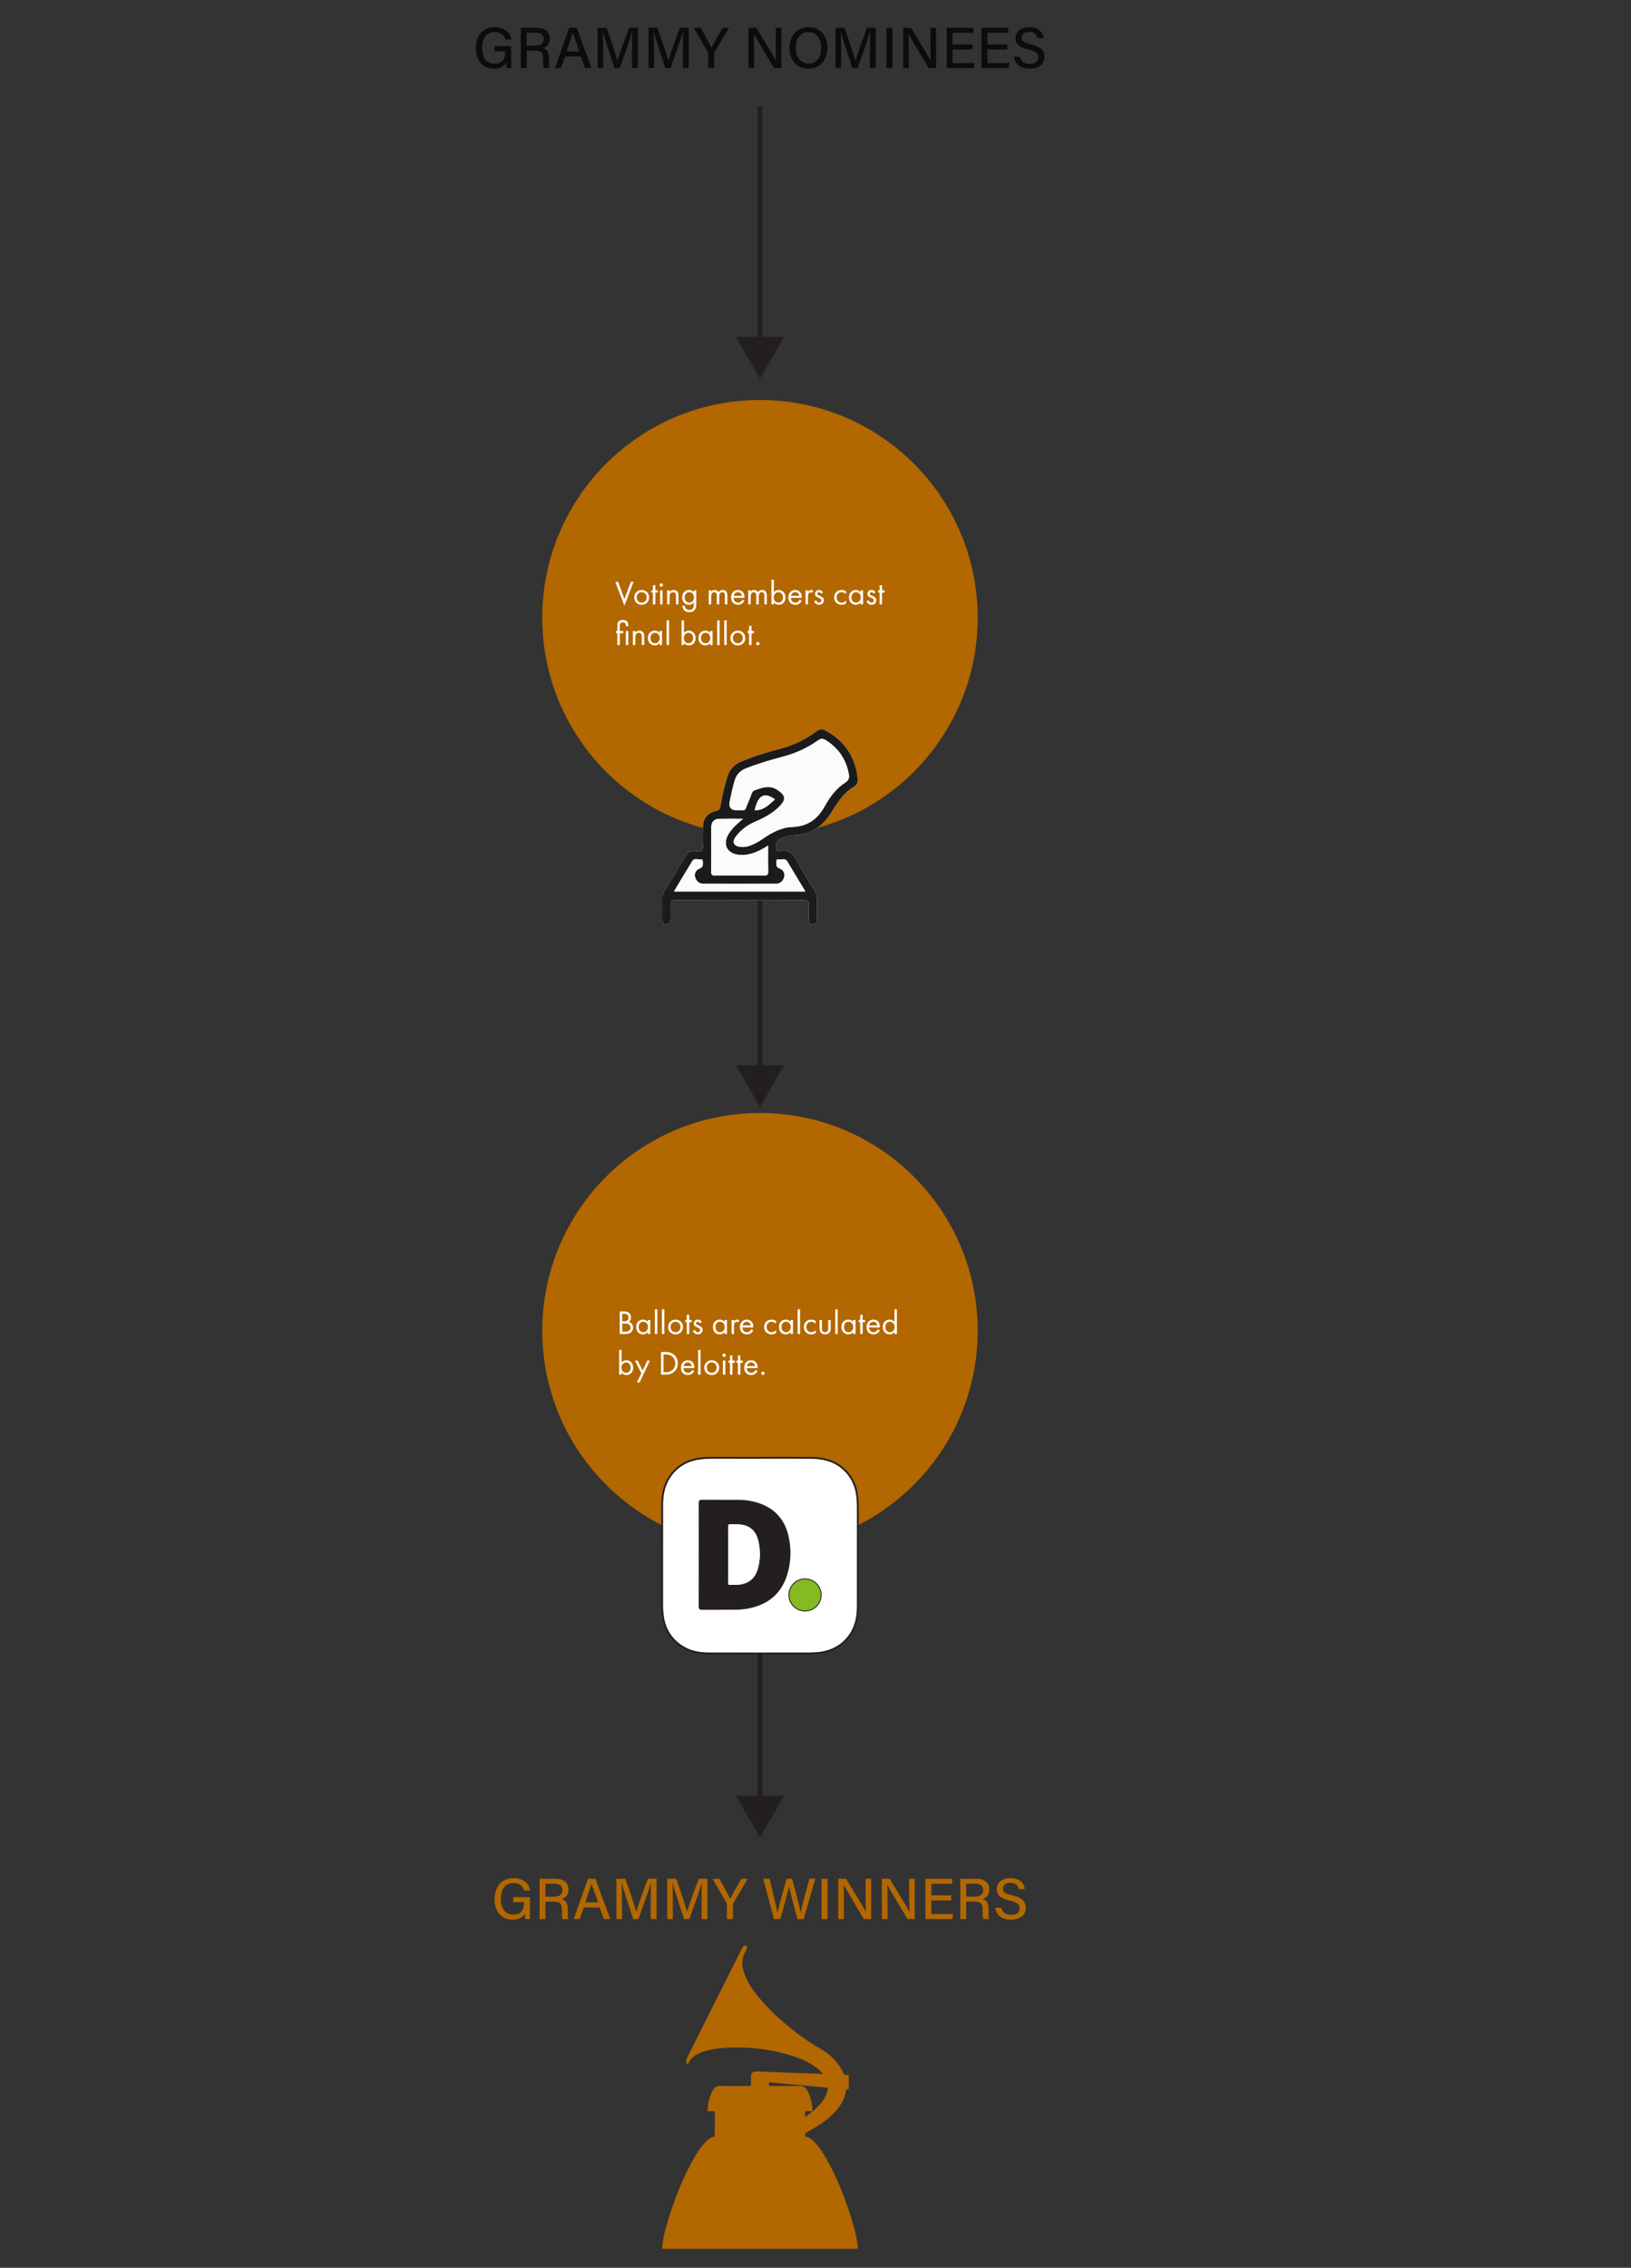 <?xml version="1.0" encoding="UTF-8"?>
<svg id="Layer_1" data-name="Layer 1" xmlns="http://www.w3.org/2000/svg" viewBox="50 0 674.248 937.376">
  <rect x="50" y="0" width="674.248" height="937.376" fill="#333333" stroke="none"/>
  <g>
    <path d="M261.307,28.147h-1.876c-.118-.355-.188-1.067-.223-2.143-.764,1.195-2.236,2.378-5.119,2.378-4.813,0-7.395-3.65-7.395-8.394,0-4.995,2.771-8.752,7.844-8.752,3.952,0,6.406,2.157,6.869,5.112h-2.474c-.524-1.722-1.776-3.084-4.443-3.084-3.785,0-5.215,3.047-5.215,6.607,0,3.328,1.466,6.459,5.146,6.459,3.611,0,4.471-2.42,4.471-4.983v-.171h-4.497v-2.095h6.912v9.064Z" fill="#0b0c0c"/>
    <path d="M267.735,20.931v7.216h-2.443V11.476h6.668c3.465,0,5.315,1.886,5.315,4.482,0,2.18-1.24,3.474-2.763,3.925,1.259,.354,2.455,1.34,2.455,4.251v.735c0,1.144-.042,2.563,.227,3.277h-2.389c-.302-.72-.295-2.01-.295-3.613v-.334c0-2.27-.631-3.269-3.563-3.269h-3.212Zm0-2.051h3.511c2.439,0,3.491-.919,3.491-2.702,0-1.693-1.104-2.65-3.272-2.65h-3.729v5.353Z" fill="#0b0c0c"/>
    <path d="M283.593,23.364l-1.699,4.783h-2.455l5.885-16.671h3.063l6.138,16.671h-2.627l-1.759-4.783h-6.546Zm5.939-2.095c-1.512-4.218-2.363-6.53-2.731-7.844h-.024c-.408,1.457-1.357,4.237-2.574,7.844h5.33Z" fill="#0b0c0c"/>
    <path d="M311.264,21.204c0-3.048,.035-6.203,.107-7.981h-.094c-.727,2.834-3.229,9.686-5.082,14.925h-2.188c-1.401-4.322-3.991-12.023-4.737-14.96h-.081c.131,1.931,.19,5.582,.19,8.44v6.52h-2.311V11.476h3.689c1.78,5.02,3.932,11.465,4.49,13.655h.037c.396-1.715,2.959-8.761,4.81-13.655h3.578V28.147h-2.409v-6.943Z" fill="#0b0c0c"/>
    <path d="M332.287,21.204c0-3.048,.035-6.203,.107-7.981h-.094c-.727,2.834-3.229,9.686-5.082,14.925h-2.188c-1.401-4.322-3.991-12.023-4.737-14.96h-.081c.131,1.931,.19,5.582,.19,8.44v6.52h-2.311V11.476h3.689c1.78,5.02,3.932,11.465,4.49,13.655h.037c.396-1.715,2.959-8.761,4.81-13.655h3.578V28.147h-2.409v-6.943Z" fill="#0b0c0c"/>
    <path d="M342.768,28.147v-6.072c0-.166-.037-.334-.118-.461l-5.848-10.138h2.821c1.473,2.671,3.746,6.789,4.521,8.32,.721-1.499,3.084-5.678,4.601-8.32h2.629l-6.014,10.157c-.06,.107-.104,.192-.104,.447v6.066h-2.487Z" fill="#0b0c0c"/>
    <path d="M359.419,28.147V11.476h3.218c2.333,3.869,7.277,11.868,8.181,13.682h.035c-.166-2.064-.153-4.743-.153-7.469v-6.213h2.313V28.147h-3.031c-2.125-3.55-7.329-12.25-8.333-14.131h-.035c.12,1.815,.129,4.755,.129,7.759v6.372h-2.323Z" fill="#0b0c0c"/>
    <path d="M392.014,19.724c0,4.596-2.612,8.663-7.895,8.663-4.969,0-7.707-3.795-7.707-8.575,0-4.785,2.839-8.575,7.907-8.575,4.729,0,7.694,3.504,7.694,8.487Zm-13.021,.016c0,3.537,1.766,6.563,5.23,6.563,3.744,0,5.208-3.094,5.208-6.544,0-3.509-1.66-6.439-5.215-6.439-3.633,0-5.224,2.922-5.224,6.42Z" fill="#0b0c0c"/>
    <path d="M409.613,21.204c0-3.048,.035-6.203,.107-7.981h-.094c-.727,2.834-3.229,9.686-5.082,14.925h-2.188c-1.401-4.322-3.991-12.023-4.737-14.96h-.081c.131,1.931,.19,5.582,.19,8.44v6.52h-2.311V11.476h3.689c1.78,5.02,3.932,11.465,4.49,13.655h.037c.396-1.715,2.959-8.761,4.81-13.655h3.578V28.147h-2.409v-6.943Z" fill="#0b0c0c"/>
    <path d="M418.915,11.476V28.147h-2.474V11.476h2.474Z" fill="#0b0c0c"/>
    <path d="M423.354,28.147V11.476h3.218c2.333,3.869,7.277,11.868,8.181,13.682h.035c-.166-2.064-.153-4.743-.153-7.469v-6.213h2.313V28.147h-3.031c-2.125-3.55-7.329-12.25-8.333-14.131h-.035c.12,1.815,.129,4.755,.129,7.759v6.372h-2.323Z" fill="#0b0c0c"/>
    <path d="M452.026,20.469h-8.23v5.584h9.047l-.312,2.095h-11.154V11.476h11.038v2.095h-8.619v4.803h8.23v2.095Z" fill="#0b0c0c"/>
    <path d="M466.426,20.469h-8.23v5.584h9.047l-.312,2.095h-11.154V11.476h11.038v2.095h-8.619v4.803h8.23v2.095Z" fill="#0b0c0c"/>
    <path d="M471.677,23.461c.438,1.938,1.774,2.952,4.098,2.952,2.473,0,3.463-1.133,3.463-2.641,0-1.612-.818-2.483-4.067-3.265-4.043-.975-5.36-2.378-5.36-4.704,0-2.558,1.892-4.566,5.655-4.566,4.057,0,5.715,2.311,5.941,4.547h-2.511c-.275-1.396-1.135-2.595-3.514-2.595-1.922,0-3.014,.855-3.014,2.368,0,1.488,.897,2.077,3.775,2.769,4.771,1.154,5.653,2.996,5.653,5.176,0,2.756-2.051,4.859-6.19,4.859-4.2,0-6.085-2.252-6.441-4.9h2.512Z" fill="#0b0c0c"/>
  </g>
  <g>
    <line x1="364.175" y1="44.1" x2="364.175" y2="142.168" fill="none" stroke="#231f20" stroke-miterlimit="10" stroke-width="2"/>
    <polygon points="354.202 139.25 364.175 156.521 374.147 139.25 354.202 139.25" fill="#231f20"/>
  </g>
  <g>
    <line x1="364.175" y1="273.198" x2="364.175" y2="443.266" fill="none" stroke="#231f20" stroke-miterlimit="10" stroke-width="2"/>
    <polygon points="354.202 440.348 364.175 457.619 374.147 440.348 354.202 440.348" fill="#231f20"/>
  </g>
  <circle cx="364.175" cy="255.339" r="90" fill="#b26700"/>
  <g>
    <path d="M305.503,240.483l2.634,7.13,2.633-7.13h1.148l-3.781,9.903-3.782-9.903h1.148Z" fill="#fff"/>
    <path d="M312.181,246.94c0-1.765,1.303-3.067,3.082-3.067s3.082,1.303,3.082,3.067-1.317,3.054-3.082,3.054-3.082-1.289-3.082-3.054Zm1.037,0c0,1.429,1.009,2.157,2.045,2.157,1.051,0,2.045-.742,2.045-2.157,0-1.429-.98-2.171-2.045-2.171s-2.045,.756-2.045,2.171Z" fill="#fff"/>
    <path d="M320.918,244.937v4.889h-1.009v-4.889h-.616v-.925h.616v-2.101h1.009v2.101h1.009v.925h-1.009Z" fill="#fff"/>
    <path d="M323.382,241.099c.392,0,.714,.322,.714,.714,0,.393-.322,.715-.714,.715-.393,0-.715-.322-.715-.715,0-.392,.322-.714,.715-.714Zm.504,2.913v5.813h-1.009v-5.813h1.009Z" fill="#fff"/>
    <path d="M325.789,244.013h1.009v.673c.183-.238,.7-.812,1.667-.812,.687,0,1.316,.28,1.667,.799,.294,.434,.336,.91,.336,1.555v3.6h-1.009v-3.572c0-.35-.027-.756-.266-1.064-.196-.252-.504-.42-.952-.42-.351,0-.729,.098-1.023,.448-.392,.462-.42,1.148-.42,1.568v3.04h-1.009v-5.813Z" fill="#fff"/>
    <path d="M336.824,244.013h1.008v5.674c0,.63,0,1.526-.56,2.283-.435,.588-1.233,1.078-2.325,1.078-.995,0-1.682-.393-2.073-.784-.393-.393-.757-1.022-.757-1.877h.995c0,.49,.195,.924,.448,1.204,.42,.463,.952,.561,1.4,.561,.714,0,1.205-.252,1.541-.812,.294-.477,.322-.994,.322-1.484v-.841c-.337,.435-.967,.98-1.989,.98-.854,0-1.541-.336-1.989-.784-.393-.393-.841-1.121-.841-2.298,0-1.134,.421-1.835,.841-2.255,.49-.477,1.205-.784,1.989-.784,.854,0,1.526,.364,1.989,.967v-.827Zm-3.194,1.303c-.49,.505-.588,1.121-.588,1.597,0,.505,.098,1.191,.658,1.709,.322,.295,.715,.477,1.247,.477s.952-.168,1.274-.49c.393-.378,.658-.994,.658-1.681s-.252-1.289-.616-1.639c-.322-.322-.799-.519-1.316-.519-.616,0-1.037,.266-1.317,.546Z" fill="#fff"/>
    <path d="M342.995,244.013h1.009v.616c.322-.476,.826-.756,1.443-.756,1.05,0,1.471,.742,1.582,.938,.561-.883,1.359-.938,1.751-.938,1.724,0,1.892,1.442,1.892,2.27v3.684h-1.009v-3.53c0-.658-.084-1.526-1.036-1.526-1.163,0-1.289,1.12-1.289,1.821v3.235h-1.009v-3.446c0-.406,.015-1.61-1.051-1.61-1.148,0-1.274,1.19-1.274,1.891v3.166h-1.009v-5.813Z" fill="#fff"/>
    <path d="M357.74,248.342c-.168,.321-.42,.672-.715,.938-.532,.476-1.19,.714-1.933,.714-1.4,0-2.872-.883-2.872-3.039,0-1.737,1.065-3.082,2.816-3.082,1.134,0,1.849,.561,2.198,1.064,.364,.519,.575,1.415,.547,2.186h-4.524c.014,1.204,.841,1.975,1.849,1.975,.477,0,.854-.14,1.19-.42,.267-.225,.477-.519,.603-.799l.841,.463Zm-.995-2.06c-.168-.91-.854-1.513-1.708-1.513s-1.556,.645-1.709,1.513h3.417Z" fill="#fff"/>
    <path d="M359.318,244.013h1.009v.616c.322-.476,.826-.756,1.443-.756,1.05,0,1.471,.742,1.582,.938,.561-.883,1.359-.938,1.751-.938,1.724,0,1.892,1.442,1.892,2.27v3.684h-1.009v-3.53c0-.658-.084-1.526-1.036-1.526-1.163,0-1.289,1.12-1.289,1.821v3.235h-1.009v-3.446c0-.406,.015-1.61-1.051-1.61-1.148,0-1.274,1.19-1.274,1.891v3.166h-1.009v-5.813Z" fill="#fff"/>
    <path d="M369.917,249.826h-1.009v-10.212h1.009v5.211c.687-.854,1.569-.952,1.989-.952,1.821,0,2.829,1.513,2.829,3.082,0,1.597-1.022,3.039-2.787,3.039-.938,0-1.597-.42-2.031-.98v.812Zm3.782-2.871c0-1.43-.967-2.186-1.905-2.186s-1.933,.771-1.933,2.171c0,1.19,.756,2.157,1.947,2.157,1.176,0,1.891-.98,1.891-2.143Z" fill="#fff"/>
    <path d="M381.428,248.342c-.168,.321-.42,.672-.715,.938-.532,.476-1.19,.714-1.933,.714-1.4,0-2.872-.883-2.872-3.039,0-1.737,1.065-3.082,2.816-3.082,1.134,0,1.849,.561,2.198,1.064,.364,.519,.575,1.415,.547,2.186h-4.524c.014,1.204,.841,1.975,1.849,1.975,.477,0,.854-.14,1.19-.42,.267-.225,.477-.519,.603-.799l.841,.463Zm-.995-2.06c-.168-.91-.854-1.513-1.708-1.513s-1.556,.645-1.709,1.513h3.417Z" fill="#fff"/>
    <path d="M383.006,244.013h1.009v.631c.099-.154,.532-.771,1.316-.771,.309,0,.645,.112,.896,.238l-.476,.91c-.225-.154-.435-.196-.589-.196-.406,0-.658,.168-.812,.364-.168,.225-.336,.616-.336,1.569v3.067h-1.009v-5.813Z" fill="#fff"/>
    <path d="M389.391,245.357c-.14-.336-.435-.588-.812-.588-.364,0-.7,.21-.7,.658,0,.42,.28,.546,.938,.826,.841,.351,1.232,.616,1.457,.896,.252,.309,.308,.616,.308,.938,0,1.219-.882,1.905-2.003,1.905-.238,0-1.541-.028-2.031-1.484l.869-.364c.111,.308,.448,.952,1.177,.952,.658,0,.952-.49,.952-.925,0-.546-.393-.728-.938-.966-.7-.309-1.148-.532-1.415-.854-.224-.28-.266-.561-.266-.854,0-1.022,.714-1.625,1.694-1.625,.309,0,1.135,.056,1.597,1.051l-.826,.434Z" fill="#fff"/>
    <path d="M399.737,245.638c-.532-.672-1.303-.868-1.821-.868-1.078,0-2.059,.756-2.059,2.171s1.009,2.157,2.045,2.157c.603,0,1.345-.266,1.877-.91v1.204c-.63,.463-1.303,.603-1.849,.603-1.808,0-3.11-1.289-3.11-3.039,0-1.779,1.317-3.082,3.11-3.082,.924,0,1.526,.364,1.807,.561v1.204Z" fill="#fff"/>
    <path d="M405.771,244.013h1.008v5.813h-1.008v-.812c-.337,.435-.967,.98-1.989,.98-1.471,0-2.83-1.036-2.83-3.082,0-2.003,1.345-3.039,2.83-3.039,1.12,0,1.723,.616,1.989,.967v-.827Zm-3.782,2.899c0,1.247,.7,2.186,1.905,2.186,1.232,0,1.933-1.022,1.933-2.171,0-1.499-1.036-2.157-1.933-2.157-.995,0-1.905,.729-1.905,2.143Z" fill="#fff"/>
    <path d="M411.076,245.357c-.14-.336-.435-.588-.812-.588-.364,0-.7,.21-.7,.658,0,.42,.28,.546,.938,.826,.841,.351,1.232,.616,1.457,.896,.252,.309,.308,.616,.308,.938,0,1.219-.882,1.905-2.003,1.905-.238,0-1.541-.028-2.031-1.484l.869-.364c.111,.308,.448,.952,1.177,.952,.658,0,.952-.49,.952-.925,0-.546-.393-.728-.938-.966-.7-.309-1.148-.532-1.415-.854-.224-.28-.266-.561-.266-.854,0-1.022,.714-1.625,1.694-1.625,.309,0,1.135,.056,1.597,1.051l-.826,.434Z" fill="#fff"/>
    <path d="M414.646,244.937v4.889h-1.009v-4.889h-.616v-.925h.616v-2.101h1.009v2.101h1.009v.925h-1.009Z" fill="#fff"/>
    <path d="M306.231,261.737v4.889h-1.009v-4.889h-.561v-.925h.561v-2.185c0-.631,.042-1.106,.336-1.527,.267-.392,.827-.854,1.919-.854,.49,0,1.429,.084,1.92,.854,.321,.519,.336,1.079,.336,1.527v.238h-1.009v-.238c0-.225-.014-.631-.196-.911-.168-.252-.49-.448-1.051-.448-.56,0-.882,.196-1.05,.448-.183,.267-.196,.617-.196,.911v2.185h1.429v.925h-1.429Zm3.502-.925v5.813h-1.009v-5.813h1.009Z" fill="#fff"/>
    <path d="M311.634,260.812h1.009v.673c.183-.238,.7-.812,1.667-.812,.687,0,1.316,.28,1.667,.798,.294,.435,.336,.911,.336,1.556v3.6h-1.009v-3.572c0-.35-.027-.756-.266-1.064-.196-.252-.504-.42-.952-.42-.351,0-.729,.098-1.023,.448-.392,.462-.42,1.148-.42,1.568v3.04h-1.009v-5.813Z" fill="#fff"/>
    <path d="M322.669,260.812h1.008v5.813h-1.008v-.812c-.337,.435-.967,.98-1.989,.98-1.471,0-2.83-1.036-2.83-3.081,0-2.004,1.345-3.04,2.83-3.04,1.12,0,1.723,.616,1.989,.967v-.827Zm-3.782,2.9c0,1.246,.7,2.185,1.905,2.185,1.232,0,1.933-1.022,1.933-2.171,0-1.499-1.036-2.157-1.933-2.157-.995,0-1.905,.729-1.905,2.144Z" fill="#fff"/>
    <path d="M326.587,256.414v10.212h-1.009v-10.212h1.009Z" fill="#fff"/>
    <path d="M332.761,266.626h-1.009v-10.212h1.009v5.211c.687-.854,1.569-.952,1.989-.952,1.821,0,2.829,1.513,2.829,3.082,0,1.597-1.022,3.039-2.787,3.039-.938,0-1.597-.42-2.031-.98v.812Zm3.782-2.871c0-1.43-.967-2.186-1.905-2.186s-1.933,.771-1.933,2.171c0,1.19,.756,2.157,1.947,2.157,1.176,0,1.891-.98,1.891-2.143Z" fill="#fff"/>
    <path d="M343.571,260.812h1.008v5.813h-1.008v-.812c-.337,.435-.967,.98-1.989,.98-1.471,0-2.83-1.036-2.83-3.081,0-2.004,1.345-3.04,2.83-3.04,1.12,0,1.723,.616,1.989,.967v-.827Zm-3.782,2.9c0,1.246,.7,2.185,1.905,2.185,1.232,0,1.933-1.022,1.933-2.171,0-1.499-1.036-2.157-1.933-2.157-.995,0-1.905,.729-1.905,2.144Z" fill="#fff"/>
    <path d="M347.489,256.414v10.212h-1.009v-10.212h1.009Z" fill="#fff"/>
    <path d="M350.401,256.414v10.212h-1.009v-10.212h1.009Z" fill="#fff"/>
    <path d="M351.94,263.74c0-1.765,1.303-3.067,3.082-3.067s3.082,1.303,3.082,3.067c0,1.766-1.317,3.054-3.082,3.054s-3.082-1.288-3.082-3.054Zm1.037,0c0,1.429,1.009,2.157,2.045,2.157,1.051,0,2.045-.742,2.045-2.157,0-1.429-.98-2.171-2.045-2.171s-2.045,.756-2.045,2.171Z" fill="#fff"/>
    <path d="M360.678,261.737v4.889h-1.009v-4.889h-.616v-.925h.616v-2.101h1.009v2.101h1.009v.925h-1.009Z" fill="#fff"/>
    <path d="M363.281,265.365c.378,0,.7,.322,.7,.7,0,.379-.322,.7-.7,.7s-.7-.321-.7-.7c0-.378,.322-.7,.7-.7Z" fill="#fff"/>
  </g>
  <g>
    <path d="M269.06,793.238h-1.876c-.118-.355-.188-1.067-.223-2.143-.764,1.195-2.236,2.378-5.119,2.378-4.813,0-7.395-3.65-7.395-8.394,0-4.995,2.771-8.752,7.844-8.752,3.952,0,6.406,2.157,6.869,5.112h-2.474c-.524-1.722-1.776-3.084-4.443-3.084-3.785,0-5.215,3.047-5.215,6.607,0,3.328,1.466,6.459,5.146,6.459,3.611,0,4.471-2.42,4.471-4.983v-.171h-4.497v-2.095h6.912v9.064Z" fill="#b26700"/>
    <path d="M275.488,786.022v7.216h-2.443v-16.671h6.668c3.465,0,5.315,1.886,5.315,4.482,0,2.18-1.24,3.474-2.763,3.925,1.259,.354,2.455,1.34,2.455,4.251v.735c0,1.144-.042,2.563,.227,3.277h-2.389c-.302-.72-.295-2.01-.295-3.613v-.334c0-2.27-.631-3.269-3.563-3.269h-3.212Zm0-2.051h3.511c2.439,0,3.491-.919,3.491-2.702,0-1.693-1.104-2.65-3.272-2.65h-3.729v5.353Z" fill="#b26700"/>
    <path d="M291.346,788.455l-1.699,4.783h-2.455l5.885-16.671h3.063l6.138,16.671h-2.627l-1.759-4.783h-6.546Zm5.939-2.095c-1.512-4.218-2.363-6.53-2.731-7.844h-.024c-.408,1.457-1.357,4.237-2.574,7.844h5.33Z" fill="#b26700"/>
    <path d="M319.017,786.295c0-3.048,.035-6.203,.107-7.981h-.094c-.727,2.834-3.229,9.686-5.082,14.925h-2.188c-1.401-4.322-3.991-12.023-4.737-14.96h-.081c.131,1.931,.19,5.582,.19,8.44v6.52h-2.311v-16.671h3.689c1.78,5.02,3.932,11.465,4.49,13.655h.037c.396-1.715,2.959-8.761,4.81-13.655h3.578v16.671h-2.409v-6.943Z" fill="#b26700"/>
    <path d="M340.04,786.295c0-3.048,.035-6.203,.107-7.981h-.094c-.727,2.834-3.229,9.686-5.082,14.925h-2.188c-1.401-4.322-3.991-12.023-4.737-14.96h-.081c.131,1.931,.19,5.582,.19,8.44v6.52h-2.311v-16.671h3.689c1.78,5.02,3.932,11.465,4.49,13.655h.037c.396-1.715,2.959-8.761,4.81-13.655h3.578v16.671h-2.409v-6.943Z" fill="#b26700"/>
    <path d="M350.521,793.238v-6.072c0-.166-.037-.334-.118-.461l-5.848-10.138h2.821c1.473,2.671,3.746,6.789,4.521,8.32,.721-1.499,3.084-5.678,4.601-8.32h2.629l-6.014,10.157c-.06,.107-.104,.192-.104,.447v6.066h-2.487Z" fill="#b26700"/>
    <path d="M369.958,793.238l-4.428-16.671h2.621c1.346,5.876,2.941,12.11,3.227,14.003h.024c.476-2.324,2.636-9.791,3.703-14.003h2.356c.973,3.625,3.138,11.712,3.543,13.902h.024c.539-3.031,2.736-10.636,3.594-13.902h2.433l-4.798,16.671h-2.634c-.984-3.808-3-11.271-3.441-13.431h-.023c-.52,2.577-2.544,9.69-3.581,13.431h-2.62Z" fill="#b26700"/>
    <path d="M392.109,776.567v16.671h-2.474v-16.671h2.474Z" fill="#b26700"/>
    <path d="M396.547,793.238v-16.671h3.218c2.333,3.869,7.277,11.868,8.181,13.682h.035c-.166-2.064-.153-4.743-.153-7.469v-6.213h2.313v16.671h-3.031c-2.125-3.55-7.329-12.25-8.333-14.131h-.035c.12,1.815,.129,4.755,.129,7.759v6.372h-2.323Z" fill="#b26700"/>
    <path d="M414.57,793.238v-16.671h3.218c2.333,3.869,7.277,11.868,8.181,13.682h.035c-.166-2.064-.153-4.743-.153-7.469v-6.213h2.313v16.671h-3.031c-2.125-3.55-7.329-12.25-8.333-14.131h-.035c.12,1.815,.129,4.755,.129,7.759v6.372h-2.323Z" fill="#b26700"/>
    <path d="M443.243,785.559h-8.23v5.584h9.047l-.312,2.095h-11.154v-16.671h11.038v2.095h-8.619v4.803h8.23v2.095Z" fill="#b26700"/>
    <path d="M449.438,786.022v7.216h-2.443v-16.671h6.668c3.465,0,5.315,1.886,5.315,4.482,0,2.18-1.24,3.474-2.763,3.925,1.259,.354,2.455,1.34,2.455,4.251v.735c0,1.144-.042,2.563,.227,3.277h-2.389c-.302-.72-.295-2.01-.295-3.613v-.334c0-2.27-.631-3.269-3.563-3.269h-3.212Zm0-2.051h3.511c2.439,0,3.491-.919,3.491-2.702,0-1.693-1.104-2.65-3.272-2.65h-3.729v5.353Z" fill="#b26700"/>
    <path d="M463.927,788.552c.438,1.938,1.774,2.952,4.098,2.952,2.473,0,3.463-1.133,3.463-2.641,0-1.612-.818-2.483-4.067-3.265-4.043-.975-5.36-2.378-5.36-4.704,0-2.558,1.892-4.566,5.655-4.566,4.057,0,5.715,2.311,5.941,4.547h-2.511c-.275-1.396-1.135-2.595-3.514-2.595-1.922,0-3.014,.855-3.014,2.368,0,1.488,.897,2.077,3.775,2.769,4.771,1.154,5.653,2.996,5.653,5.176,0,2.756-2.051,4.859-6.19,4.859-4.2,0-6.085-2.252-6.441-4.9h2.512Z" fill="#b26700"/>
  </g>
  <g>
    <line x1="364.175" y1="575.144" x2="364.175" y2="745.212" fill="none" stroke="#231f20" stroke-miterlimit="10" stroke-width="2"/>
    <polygon points="354.202 742.294 364.175 759.564 374.147 742.294 354.202 742.294" fill="#231f20"/>
  </g>
  <circle cx="364.175" cy="550.057" r="90" fill="#b26700"/>
  <g>
    <path d="M307.875,542.059c.519,0,1.457,.042,2.143,.588,.295,.225,.841,.799,.841,1.934,0,.462-.098,1.274-.925,1.835,1.303,.322,1.779,1.456,1.779,2.353s-.448,1.625-.952,2.018c-.743,.588-1.598,.616-2.241,.616h-2.325v-9.343h1.681Zm-.645,4.104h.784c.547,0,1.835-.111,1.835-1.555,0-1.541-1.513-1.568-1.807-1.568h-.812v3.123Zm0,4.259h1.19c.603,0,1.19-.042,1.639-.393,.364-.266,.617-.729,.617-1.288,0-.743-.435-1.177-.799-1.373-.351-.196-.841-.28-1.583-.28h-1.064v3.334Z" fill="#fff"/>
    <path d="M317.816,545.589h1.008v5.813h-1.008v-.812c-.337,.435-.967,.98-1.989,.98-1.471,0-2.83-1.036-2.83-3.082,0-2.003,1.345-3.039,2.83-3.039,1.12,0,1.723,.616,1.989,.967v-.827Zm-3.782,2.899c0,1.247,.7,2.186,1.905,2.186,1.232,0,1.933-1.022,1.933-2.171,0-1.499-1.036-2.157-1.933-2.157-.995,0-1.905,.729-1.905,2.143Z" fill="#fff"/>
    <path d="M321.734,541.19v10.212h-1.009v-10.212h1.009Z" fill="#fff"/>
    <path d="M324.646,541.19v10.212h-1.009v-10.212h1.009Z" fill="#fff"/>
    <path d="M326.186,548.516c0-1.765,1.303-3.067,3.082-3.067s3.082,1.303,3.082,3.067-1.317,3.054-3.082,3.054-3.082-1.289-3.082-3.054Zm1.037,0c0,1.429,1.009,2.157,2.045,2.157,1.051,0,2.045-.742,2.045-2.157,0-1.429-.98-2.171-2.045-2.171s-2.045,.756-2.045,2.171Z" fill="#fff"/>
    <path d="M334.923,546.513v4.889h-1.009v-4.889h-.616v-.925h.616v-2.101h1.009v2.101h1.009v.925h-1.009Z" fill="#fff"/>
    <path d="M339.277,546.933c-.14-.336-.435-.588-.812-.588-.364,0-.7,.21-.7,.658,0,.42,.28,.546,.938,.826,.841,.351,1.232,.616,1.457,.896,.252,.309,.308,.616,.308,.938,0,1.219-.882,1.905-2.003,1.905-.238,0-1.541-.028-2.031-1.484l.869-.364c.111,.308,.448,.952,1.177,.952,.658,0,.952-.49,.952-.925,0-.546-.393-.728-.938-.966-.7-.309-1.148-.532-1.415-.854-.224-.28-.266-.561-.266-.854,0-1.022,.714-1.625,1.694-1.625,.309,0,1.135,.056,1.597,1.051l-.826,.434Z" fill="#fff"/>
    <path d="M349.526,545.589h1.008v5.813h-1.008v-.812c-.337,.435-.967,.98-1.989,.98-1.471,0-2.83-1.036-2.83-3.082,0-2.003,1.345-3.039,2.83-3.039,1.12,0,1.723,.616,1.989,.967v-.827Zm-3.782,2.899c0,1.247,.7,2.186,1.905,2.186,1.232,0,1.933-1.022,1.933-2.171,0-1.499-1.036-2.157-1.933-2.157-.995,0-1.905,.729-1.905,2.143Z" fill="#fff"/>
    <path d="M352.436,545.589h1.009v.631c.099-.154,.532-.771,1.316-.771,.309,0,.645,.112,.896,.238l-.476,.91c-.225-.154-.435-.196-.589-.196-.406,0-.658,.168-.812,.364-.168,.225-.336,.616-.336,1.569v3.067h-1.009v-5.813Z" fill="#fff"/>
    <path d="M361.398,549.918c-.168,.321-.42,.672-.715,.938-.532,.476-1.19,.714-1.933,.714-1.4,0-2.872-.883-2.872-3.039,0-1.737,1.065-3.082,2.816-3.082,1.134,0,1.849,.561,2.198,1.064,.364,.519,.575,1.415,.547,2.186h-4.524c.014,1.204,.841,1.975,1.849,1.975,.477,0,.854-.14,1.19-.42,.267-.225,.477-.519,.603-.799l.841,.463Zm-.995-2.06c-.168-.91-.854-1.513-1.708-1.513s-1.556,.645-1.709,1.513h3.417Z" fill="#fff"/>
    <path d="M370.791,547.214c-.532-.672-1.303-.868-1.821-.868-1.078,0-2.059,.756-2.059,2.171s1.009,2.157,2.045,2.157c.603,0,1.345-.266,1.877-.91v1.204c-.63,.463-1.303,.603-1.849,.603-1.808,0-3.11-1.289-3.11-3.039,0-1.779,1.317-3.082,3.11-3.082,.924,0,1.526,.364,1.807,.561v1.204Z" fill="#fff"/>
    <path d="M376.825,545.589h1.008v5.813h-1.008v-.812c-.337,.435-.967,.98-1.989,.98-1.471,0-2.83-1.036-2.83-3.082,0-2.003,1.345-3.039,2.83-3.039,1.12,0,1.723,.616,1.989,.967v-.827Zm-3.782,2.899c0,1.247,.7,2.186,1.905,2.186,1.232,0,1.933-1.022,1.933-2.171,0-1.499-1.036-2.157-1.933-2.157-.995,0-1.905,.729-1.905,2.143Z" fill="#fff"/>
    <path d="M380.743,541.19v10.212h-1.009v-10.212h1.009Z" fill="#fff"/>
    <path d="M387.199,547.214c-.532-.672-1.303-.868-1.821-.868-1.078,0-2.059,.756-2.059,2.171s1.009,2.157,2.045,2.157c.603,0,1.345-.266,1.877-.91v1.204c-.63,.463-1.303,.603-1.849,.603-1.808,0-3.11-1.289-3.11-3.039,0-1.779,1.317-3.082,3.11-3.082,.924,0,1.526,.364,1.807,.561v1.204Z" fill="#fff"/>
    <path d="M389.787,548.979c0,.405,0,.882,.28,1.246,.154,.196,.462,.448,1.022,.448s.868-.252,1.022-.448c.28-.364,.28-.841,.28-1.246v-3.391h1.009v3.502c0,.715-.07,1.247-.532,1.751-.519,.547-1.205,.729-1.779,.729s-1.261-.182-1.779-.729c-.462-.504-.532-1.036-.532-1.751v-3.502h1.009v3.391Z" fill="#fff"/>
    <path d="M396.311,541.19v10.212h-1.009v-10.212h1.009Z" fill="#fff"/>
    <path d="M402.669,545.589h1.008v5.813h-1.008v-.812c-.337,.435-.967,.98-1.989,.98-1.471,0-2.83-1.036-2.83-3.082,0-2.003,1.345-3.039,2.83-3.039,1.12,0,1.723,.616,1.989,.967v-.827Zm-3.782,2.899c0,1.247,.7,2.186,1.905,2.186,1.232,0,1.933-1.022,1.933-2.171,0-1.499-1.036-2.157-1.933-2.157-.995,0-1.905,.729-1.905,2.143Z" fill="#fff"/>
    <path d="M406.615,546.513v4.889h-1.009v-4.889h-.616v-.925h.616v-2.101h1.009v2.101h1.009v.925h-1.009Z" fill="#fff"/>
    <path d="M413.729,549.918c-.168,.321-.42,.672-.715,.938-.532,.476-1.19,.714-1.933,.714-1.4,0-2.872-.883-2.872-3.039,0-1.737,1.065-3.082,2.816-3.082,1.134,0,1.849,.561,2.199,1.064,.363,.519,.574,1.415,.546,2.186h-4.524c.014,1.204,.84,1.975,1.849,1.975,.477,0,.854-.14,1.19-.42,.267-.225,.477-.519,.603-.799l.841,.463Zm-.995-2.06c-.168-.91-.854-1.513-1.708-1.513-.854,0-1.556,.645-1.709,1.513h3.417Z" fill="#fff"/>
    <path d="M419.763,541.19h1.008v10.212h-1.008v-.812c-.337,.435-.967,.98-1.989,.98-1.471,0-2.83-1.036-2.83-3.082,0-2.003,1.345-3.039,2.83-3.039,1.12,0,1.723,.616,1.989,.967v-5.226Zm-3.782,7.298c0,1.247,.7,2.186,1.905,2.186,1.232,0,1.933-1.022,1.933-2.171,0-1.499-1.036-2.157-1.933-2.157-.995,0-1.905,.729-1.905,2.143Z" fill="#fff"/>
    <path d="M306.95,568.202h-1.009v-10.212h1.009v5.211c.687-.854,1.569-.952,1.989-.952,1.821,0,2.829,1.513,2.829,3.082,0,1.597-1.022,3.039-2.787,3.039-.938,0-1.597-.42-2.031-.98v.812Zm3.782-2.871c0-1.43-.967-2.186-1.905-2.186s-1.933,.771-1.933,2.171c0,1.19,.756,2.157,1.947,2.157,1.176,0,1.891-.98,1.891-2.143Z" fill="#fff"/>
    <path d="M315.141,567.656l-2.675-5.268h1.148l2.059,4.16,1.892-4.16h1.12l-4.271,9.035h-1.121l1.849-3.768Z" fill="#fff"/>
    <path d="M323.26,558.859h1.904c.938,0,2.27,.098,3.446,1.093,.854,.714,1.597,1.904,1.597,3.586,0,1.961-.967,3.011-1.639,3.586-.854,.728-1.751,1.078-3.418,1.078h-1.891v-9.343Zm1.036,8.362h.91c.743,0,1.766-.084,2.676-.841,.7-.588,1.261-1.513,1.261-2.843,0-2.241-1.569-3.698-3.937-3.698h-.91v7.382Z" fill="#fff"/>
    <path d="M337.01,566.718c-.168,.321-.42,.672-.715,.938-.532,.476-1.19,.714-1.933,.714-1.4,0-2.872-.883-2.872-3.039,0-1.737,1.065-3.082,2.816-3.082,1.134,0,1.849,.561,2.198,1.064,.364,.519,.575,1.415,.547,2.186h-4.524c.014,1.204,.841,1.975,1.849,1.975,.477,0,.854-.14,1.19-.42,.267-.225,.477-.519,.603-.799l.841,.463Zm-.995-2.06c-.168-.91-.854-1.513-1.708-1.513s-1.556,.645-1.709,1.513h3.417Z" fill="#fff"/>
    <path d="M339.597,557.99v10.212h-1.009v-10.212h1.009Z" fill="#fff"/>
    <path d="M341.136,565.316c0-1.765,1.303-3.067,3.082-3.067s3.082,1.303,3.082,3.067c0,1.766-1.317,3.054-3.082,3.054s-3.082-1.288-3.082-3.054Zm1.037,0c0,1.429,1.009,2.157,2.045,2.157,1.051,0,2.045-.742,2.045-2.157,0-1.429-.98-2.171-2.045-2.171s-2.045,.756-2.045,2.171Z" fill="#fff"/>
    <path d="M349.341,559.475c.392,0,.714,.322,.714,.714,0,.393-.322,.715-.714,.715-.393,0-.715-.322-.715-.715,0-.392,.322-.714,.715-.714Zm.504,2.913v5.813h-1.009v-5.813h1.009Z" fill="#fff"/>
    <path d="M352.785,563.313v4.889h-1.009v-4.889h-.616v-.925h.616v-2.101h1.009v2.101h1.009v.925h-1.009Z" fill="#fff"/>
    <path d="M356.062,563.313v4.889h-1.009v-4.889h-.616v-.925h.616v-2.101h1.009v2.101h1.009v.925h-1.009Z" fill="#fff"/>
    <path d="M363.176,566.718c-.168,.321-.42,.672-.715,.938-.532,.476-1.19,.714-1.933,.714-1.4,0-2.872-.883-2.872-3.039,0-1.737,1.065-3.082,2.816-3.082,1.134,0,1.849,.561,2.198,1.064,.364,.519,.575,1.415,.547,2.186h-4.524c.014,1.204,.841,1.975,1.849,1.975,.477,0,.854-.14,1.19-.42,.267-.225,.477-.519,.603-.799l.841,.463Zm-.995-2.06c-.168-.91-.854-1.513-1.708-1.513s-1.556,.645-1.709,1.513h3.417Z" fill="#fff"/>
    <path d="M365.398,566.941c.378,0,.7,.322,.7,.7,0,.379-.322,.7-.7,.7s-.7-.321-.7-.7c0-.378,.322-.7,.7-.7Z" fill="#fff"/>
  </g>
  <g>
    <path d="M355.807,372.085c8.783,0,17.567,.074,26.348-.057,1.942-.029,2.315,.596,2.189,2.305-.135,1.839-.01,3.696-.037,5.544-.019,1.25,.403,2.203,1.765,2.201,1.41-.003,1.701-1.058,1.699-2.254-.005-2.619-.044-5.239,.028-7.857,.039-1.438-.293-2.659-1.071-3.901-2.487-3.977-5.039-7.933-7.191-12.092-1.586-3.065-3.465-4.921-7.124-4.195-.503,.1-1.206,.279-1.491-.613-.677-2.117,.105-3.943,2.162-4.705,1.734-.643,3.499-1.229,5.366-1.297,6.755-.243,11.626-3.598,15.099-9.184,2.531-4.072,5.035-8.172,9.309-10.673,1.52-.89,1.904-2.002,1.718-3.619-1.017-8.829-5.387-15.379-13.181-19.667-1.454-.8-2.606-.72-3.989,.33-4.392,3.335-9.28,5.66-14.648,7.085-5.568,1.479-11.096,3.121-16.422,5.389-2.829,1.205-4.601,3.132-5.558,6.04-1.328,4.036-2.226,8.163-2.912,12.338-.19,1.153-.559,1.671-1.736,1.953-3.689,.884-5.465,3.135-5.569,6.899-.066,2.386-.164,4.788,.024,7.161,.169,2.123-.546,2.972-2.637,2.591-2.474-.451-3.901,.62-5.105,2.804-2.598,4.713-5.484,9.267-8.263,13.878-.438,.726-.856,1.414-.844,2.33,.042,3.004,.029,6.009,.01,9.013-.008,1.223,.347,2.221,1.721,2.247,1.396,.026,1.771-.997,1.775-2.202,.007-1.926,.108-3.86-.03-5.776-.115-1.604,.366-2.079,2.018-2.063,8.859,.085,17.72,.04,26.58,.046Z" fill="#fefefe"/>
    <path d="M355.807,372.083c-8.86-.003-17.72,.042-26.58-.043-1.652-.016-2.133,.459-2.018,2.063,.138,1.916,.036,3.85,.03,5.776-.004,1.205-.38,2.228-1.775,2.202-1.374-.026-1.729-1.024-1.721-2.247,.019-3.004,.031-6.009-.01-9.013-.013-.917,.406-1.604,.844-2.33,2.779-4.612,5.665-9.166,8.263-13.878,1.204-2.184,2.631-3.255,5.105-2.804,2.091,.381,2.806-.467,2.637-2.591-.189-2.373-.09-4.774-.024-7.161,.104-3.764,1.881-6.015,5.569-6.899,1.178-.282,1.547-.8,1.736-1.953,.686-4.174,1.584-8.302,2.912-12.338,.957-2.908,2.729-4.835,5.558-6.04,5.327-2.268,10.854-3.91,16.422-5.389,5.368-1.425,10.256-3.75,14.648-7.085,1.383-1.05,2.535-1.13,3.989-.33,7.794,4.288,12.164,10.838,13.181,19.667,.186,1.617-.198,2.729-1.718,3.619-4.274,2.501-6.778,6.602-9.309,10.673-3.473,5.586-8.343,8.941-15.099,9.184-1.867,.067-3.632,.654-5.366,1.297-2.057,.762-2.839,2.588-2.162,4.705,.285,.892,.989,.713,1.491,.613,3.659-.727,5.538,1.13,7.124,4.195,2.152,4.158,4.704,8.115,7.191,12.092,.777,1.243,1.11,2.463,1.071,3.901-.071,2.617-.033,5.238-.028,7.857,.002,1.195-.288,2.251-1.699,2.254-1.362,.003-1.784-.951-1.765-2.201,.028-1.849-.098-3.706,.037-5.544,.126-1.709-.247-2.334-2.189-2.305-8.781,.131-17.565,.057-26.348,.055Zm-1.177-37.164c4.186-.125,2.94,.675,4.569-3.033,.525-1.195,1-2.414,1.453-3.639,.25-.676,.546-1.325,1.25-1.565,3.138-1.069,6.13-2.412,9.503-.143,3.216,2.163,3.705,3.711,1.038,6.554-2.903,3.096-6.61,4.975-10.43,6.642-3.099,1.352-5.724,3.309-7.763,5.992-1.798,2.368-.995,4.052,2.009,4.345,1.076,.105,2.13-.021,3.187-.342,2.166-.658,4.083-1.761,5.927-3.034,3.657-2.524,7.646-4.707,12.052-4.863,6.358-.226,10.522-3.153,13.459-8.498,2.13-3.878,4.756-7.419,8.528-9.848,1.522-.98,1.769-2.078,1.465-3.647-1.161-5.986-4.263-10.614-9.454-13.86-1.177-.736-2.033-.802-3.262,.07-4.293,3.045-8.993,5.244-14.119,6.608-5.342,1.421-10.662,2.946-15.808,5.024-2.409,.973-3.85,2.581-4.561,5.079-.801,2.815-1.441,5.657-2.009,8.522q-.723,3.643,2.964,3.636Zm12.905,14.587c-.919,.554-1.546,.961-2.2,1.321-3.007,1.659-6.142,2.85-9.667,2.543-5.111-.445-7.101-4.287-4.477-8.643,1.433-2.379,3.49-4.195,5.983-6.289-3.61,0-6.73-.048-9.848,.017-2.111,.044-3.284,1.324-3.297,3.594-.034,6.082,.039,12.165-.035,18.246-.017,1.396,.499,1.637,1.733,1.628,6.698-.05,13.397-.07,20.095,.008,1.498,.017,1.779-.512,1.742-1.868-.093-3.384-.031-6.773-.031-10.557Zm15.415,18.998c-2.604-4.317-5.054-8.31-7.428-12.347-.976-1.66-2.479-.703-3.741-.912-.725-.12-.868,.425-.865,1.037,.004,1.131-.193,2.148,1.378,2.702,1.437,.507,2.296,1.897,1.872,3.56-.447,1.75-1.693,2.763-3.519,2.768-9.936,.028-19.871,.024-29.807-.001-1.86-.005-3.064-1.115-3.505-2.812-.426-1.64,.497-2.979,1.934-3.527,1.428-.544,1.28-1.51,1.276-2.564-.002-.535,.013-1.242-.75-1.156-1.221,.138-2.738-.731-3.615,.685-2.532,4.089-4.975,8.232-7.579,12.565h54.348Zm-20.978-33.606c3.746,.177,5.921-2.33,8.393-4.458-4.35-3.21-6.931-1.824-8.393,4.458Z" fill="#1a1b1c"/>
    <path d="M354.63,334.918q-3.681,.007-2.964-3.636c.568-2.864,1.208-5.707,2.009-8.522,.711-2.498,2.152-4.106,4.561-5.079,5.146-2.078,10.465-3.603,15.808-5.024,5.126-1.364,9.826-3.563,14.119-6.608,1.229-.872,2.085-.806,3.262-.07,5.191,3.246,8.293,7.874,9.454,13.86,.304,1.569,.058,2.666-1.465,3.647-3.772,2.429-6.398,5.971-8.528,9.848-2.936,5.345-7.101,8.273-13.459,8.498-4.406,.156-8.395,2.338-12.052,4.863-1.844,1.273-3.761,2.376-5.927,3.034-1.057,.321-2.111,.447-3.187,.342-3.004-.293-3.808-1.978-2.009-4.345,2.038-2.683,4.664-4.64,7.763-5.992,3.819-1.667,7.527-3.546,10.43-6.642,2.666-2.844,2.177-4.392-1.038-6.554-3.373-2.269-6.365-.926-9.503,.143-.704,.24-1.001,.889-1.25,1.565-.452,1.225-.927,2.444-1.453,3.639-1.63,3.708-.383,2.909-4.569,3.033Z" fill="#fbfbfb"/>
    <path d="M367.535,349.505c0,3.784-.062,7.173,.031,10.557,.037,1.357-.244,1.886-1.742,1.868-6.698-.078-13.397-.058-20.095-.008-1.234,.009-1.75-.232-1.733-1.628,.074-6.081,.001-12.164,.035-18.246,.013-2.27,1.186-3.55,3.297-3.594,3.118-.065,6.238-.017,9.848-.017-2.493,2.094-4.55,3.909-5.983,6.289-2.624,4.356-.634,8.197,4.477,8.643,3.525,.307,6.66-.884,9.667-2.543,.653-.36,1.28-.767,2.2-1.321Z" fill="#fbfbfb"/>
    <path d="M382.95,368.504h-54.348c2.604-4.333,5.047-8.476,7.579-12.565,.877-1.416,2.394-.547,3.615-.685,.762-.086,.748,.621,.75,1.156,.004,1.053,.152,2.019-1.276,2.564-1.437,.548-2.361,1.887-1.934,3.527,.441,1.697,1.646,2.807,3.505,2.812,9.936,.025,19.871,.029,29.807,.001,1.826-.005,3.072-1.018,3.519-2.768,.424-1.663-.435-3.053-1.872-3.56-1.571-.555-1.373-1.571-1.378-2.702-.002-.612,.141-1.157,.865-1.037,1.261,.209,2.764-.748,3.741,.912,2.374,4.037,4.824,8.03,7.428,12.347Z" fill="#fbfbfb"/>
    <path d="M361.972,334.898c1.462-6.282,4.043-7.669,8.393-4.458-2.472,2.128-4.646,4.635-8.393,4.458Z" fill="#fbfbfb"/>
  </g>
  <g>
    <path d="M364.201,602.592c-6.455,0-12.91,.012-19.365-.007-2.046-.006-4.083,.066-6.103,.391-5.253,.847-9.371,3.452-12.22,7.977-2.134,3.389-2.757,7.177-2.764,11.088-.023,13.663-.003,27.326-.016,40.989-.002,1.858,.092,3.705,.396,5.535,.861,5.178,3.466,9.23,7.909,12.058,3.411,2.172,7.244,2.795,11.184,2.806,13.319,.037,26.639,.013,39.958,.015,1.572,0,3.141-.016,4.709-.158,5.443-.492,9.966-2.69,13.252-7.151,2.671-3.627,3.457-7.821,3.464-12.201,.022-13.537,.005-27.074,.012-40.612,.001-1.509-.045-3.013-.204-4.515-.528-4.977-2.58-9.138-6.526-12.303-3.695-2.964-8.043-3.866-12.621-3.901-7.021-.054-14.043-.014-21.065-.014Z" fill="#f7f7f7"/>
    <path d="M364.201,602.592c7.022,0,14.044-.04,21.065,.014,4.579,.035,8.926,.937,12.621,3.901,3.946,3.165,5.998,7.327,6.526,12.303,.159,1.502,.205,3.006,.204,4.515-.007,13.537,.01,27.074-.012,40.612-.007,4.38-.793,8.574-3.464,12.201-3.286,4.461-7.809,6.659-13.252,7.151-1.569,.142-3.137,.158-4.709,.158-13.319-.002-26.639,.022-39.958-.015-3.939-.011-7.772-.635-11.184-2.806-4.443-2.828-7.049-6.88-7.909-12.058-.304-1.83-.398-3.677-.396-5.535,.013-13.663-.007-27.326,.016-40.989,.007-3.911,.629-7.699,2.764-11.088,2.849-4.525,6.967-7.13,12.22-7.977,2.02-.326,4.057-.398,6.103-.391,6.455,.02,12.91,.007,19.365,.007Zm-24.956,40.037c0,7.176,.013,14.353-.02,21.529-.003,.734,.203,.875,.887,.871,4.407-.03,8.815-.013,13.222-.017,1.922-.002,3.838-.108,5.732-.461,7.934-1.475,13.494-5.798,15.954-13.617,1.707-5.426,1.815-10.985,.438-16.496-1.61-6.448-5.676-10.723-11.997-12.822-2.773-.921-5.635-1.288-8.547-1.294-4.943-.009-9.885,.015-14.827-.024-.738-.006-.86,.22-.857,.896,.025,7.145,.016,14.29,.016,21.435Zm43.513,23.083c3.591,.009,6.509-2.877,6.512-6.441,.002-3.532-2.876-6.434-6.403-6.456-3.601-.022-6.536,2.835-6.562,6.39-.027,3.566,2.881,6.497,6.453,6.507Z" fill="#fff" stroke="#231f20" stroke-miterlimit="10" stroke-width=".75"/>
    <path d="M339.244,642.629c-0-7.145,.01-14.29-.016-21.435-.002-.676,.119-.901,.857-.896,4.942,.038,9.885,.014,14.827,.024,2.912,.005,5.774,.373,8.547,1.294,6.321,2.099,10.387,6.374,11.997,12.822,1.377,5.511,1.268,11.07-.438,16.496-2.459,7.819-8.02,12.143-15.954,13.617-1.894,.352-3.81,.459-5.732,.461-4.407,.004-8.815-.013-13.222,.017-.684,.005-.891-.136-.887-.871,.033-7.176,.02-14.353,.02-21.529Zm11.822,.015c0,3.872,.021,7.743-.019,11.614-.008,.728,.201,.918,.894,.865,.877-.066,1.763-.001,2.643-.039,4.599-.202,7.557-2.444,8.746-6.803,1.063-3.896,1.061-7.852,.058-11.76-.905-3.525-3.148-5.732-6.825-6.304-1.53-.238-3.08-.104-4.62-.167-.706-.029-.901,.17-.894,.885,.037,3.903,.017,7.806,.017,11.709Z" fill="#231f20"/>
    <path d="M382.757,665.712c-3.572-.009-6.48-2.941-6.453-6.507,.027-3.555,2.961-6.412,6.562-6.39,3.527,.022,6.405,2.924,6.403,6.456-.002,3.564-2.92,6.45-6.512,6.441Z" fill="#84ba22"/>
    <path d="M351.066,642.644c0-3.903,.019-7.806-.017-11.709-.007-.715,.188-.914,.894-.885,1.54,.063,3.09-.071,4.62,.167,3.677,.572,5.92,2.779,6.825,6.304,1.003,3.908,1.005,7.864-.058,11.76-1.189,4.359-4.147,6.601-8.746,6.803-.88,.039-1.766-.027-2.643,.039-.693,.052-.901-.137-.894-.865,.04-3.871,.019-7.743,.019-11.614Z" fill="#fff"/>
  </g>
  <path d="M390.223,857.257c-.99-1.21-2.037-2.124-3.186-2.929-3.472-2.432-7.358-3.95-11.397-5.098-8.6-2.445-17.37-3.374-26.288-2.746-3.484,.245-6.92,.809-10.165,2.205-.767,.33-1.501,.721-2.182,1.203-1.25,.884-2.224,1.982-2.602,3.535-.654-.466-.858-1.035-.663-1.795,.254-.987,.712-1.882,1.163-2.78,7.238-14.421,14.481-28.839,21.722-43.258,.227-.453,.466-.898,.883-1.21,.276-.206,.594-.337,.918-.158,.327,.18,.375,.524,.344,.864-.045,.487-.199,.95-.459,1.358-1.828,2.868-1.727,5.891-.723,8.979,1.094,3.364,3.003,6.272,5.165,9.023,4.627,5.886,10.149,10.851,16.033,15.432,3.08,2.398,6.273,4.621,9.7,6.518,3.919,2.17,7.187,5.08,9.44,9.021,.206,.361,.46,.718,.561,1.111,.24,.929,.804,1.265,1.713,1.107,.584-.101,.673,.192,.662,.704-.031,1.557-.03,3.116-.001,4.674,.01,.512-.063,.813-.664,.66-.302-.077-.424,.058-.465,.367-.451,3.415-2.122,6.228-4.384,8.729-3.01,3.328-6.691,5.77-10.593,7.909-.461,.252-.92,.513-1.4,.722-.378,.165-.45,.411-.494,.803-.08,.713,.149,.988,.861,1.169,1.127,.286,2.002,1.065,2.814,1.876,2.116,2.111,3.71,4.605,5.167,7.187,4.171,7.392,7.272,15.241,9.867,23.302,1.181,3.671,2.228,7.379,2.826,11.199,.112,.715,.198,1.432,.222,2.158,.011,.325-.048,.507-.418,.457-.129-.018-.263-.003-.395-.003-26.416,0-52.832,.001-79.248-.003-.932-0-.857,.169-.784-.846,.195-2.745,.838-5.411,1.574-8.049,2.739-9.818,6.34-19.293,11.311-28.216,1.196-2.148,2.519-4.219,4.138-6.078,1.23-1.413,2.519-2.772,4.476-3.161,.274-.055,.205-.238,.206-.395,.003-3.226-.002-6.451,.009-9.677,.001-.338-.092-.466-.444-.454-.701,.023-1.404-.004-2.106,.011-.315,.007-.486-.049-.46-.428,.198-2.845,.711-5.607,2.117-8.135,.713-1.281,1.689-1.964,3.289-1.925,3.969,.099,7.942,.024,11.913,.043,.505,.002,.685-.111,.668-.648-.037-1.139-.027-2.282,.017-3.422,.045-1.173,.606-1.833,1.771-1.879,1.443-.057,2.892,.032,4.338,.084,5.481,.199,10.961,.41,16.441,.615,2.343,.088,4.687,.173,7.194,.266Zm-4.311,15.499c.957-.792,1.798-1.547,2.567-2.38,1.746-1.89,3.213-3.938,3.672-6.553,.151-.86,.16-.858-.672-.943-.327-.033-.654-.069-.981-.099-4.06-.375-8.119-.752-12.179-1.121-3.318-.302-6.637-.594-9.955-.888-.126-.011-.313-.09-.369,.034-.175,.392-.106,.821-.053,1.223,.047,.355,.393,.195,.602,.196,4.123,.01,8.247,.027,12.369-.007,.999-.008,1.726,.381,2.325,1.118,.375,.462,.675,.973,.923,1.51,1.138,2.464,1.612,5.079,1.752,7.91Zm-2.94,2.223c.992-.709,1.983-1.359,2.982-2.301-.468,0-.746-.014-1.023,.003-.67,.041-1.611-.302-1.938,.142-.337,.457-.09,1.344-.097,2.042-0,.016,.02,.032,.076,.113Z" fill="#b26700"/>
</svg>